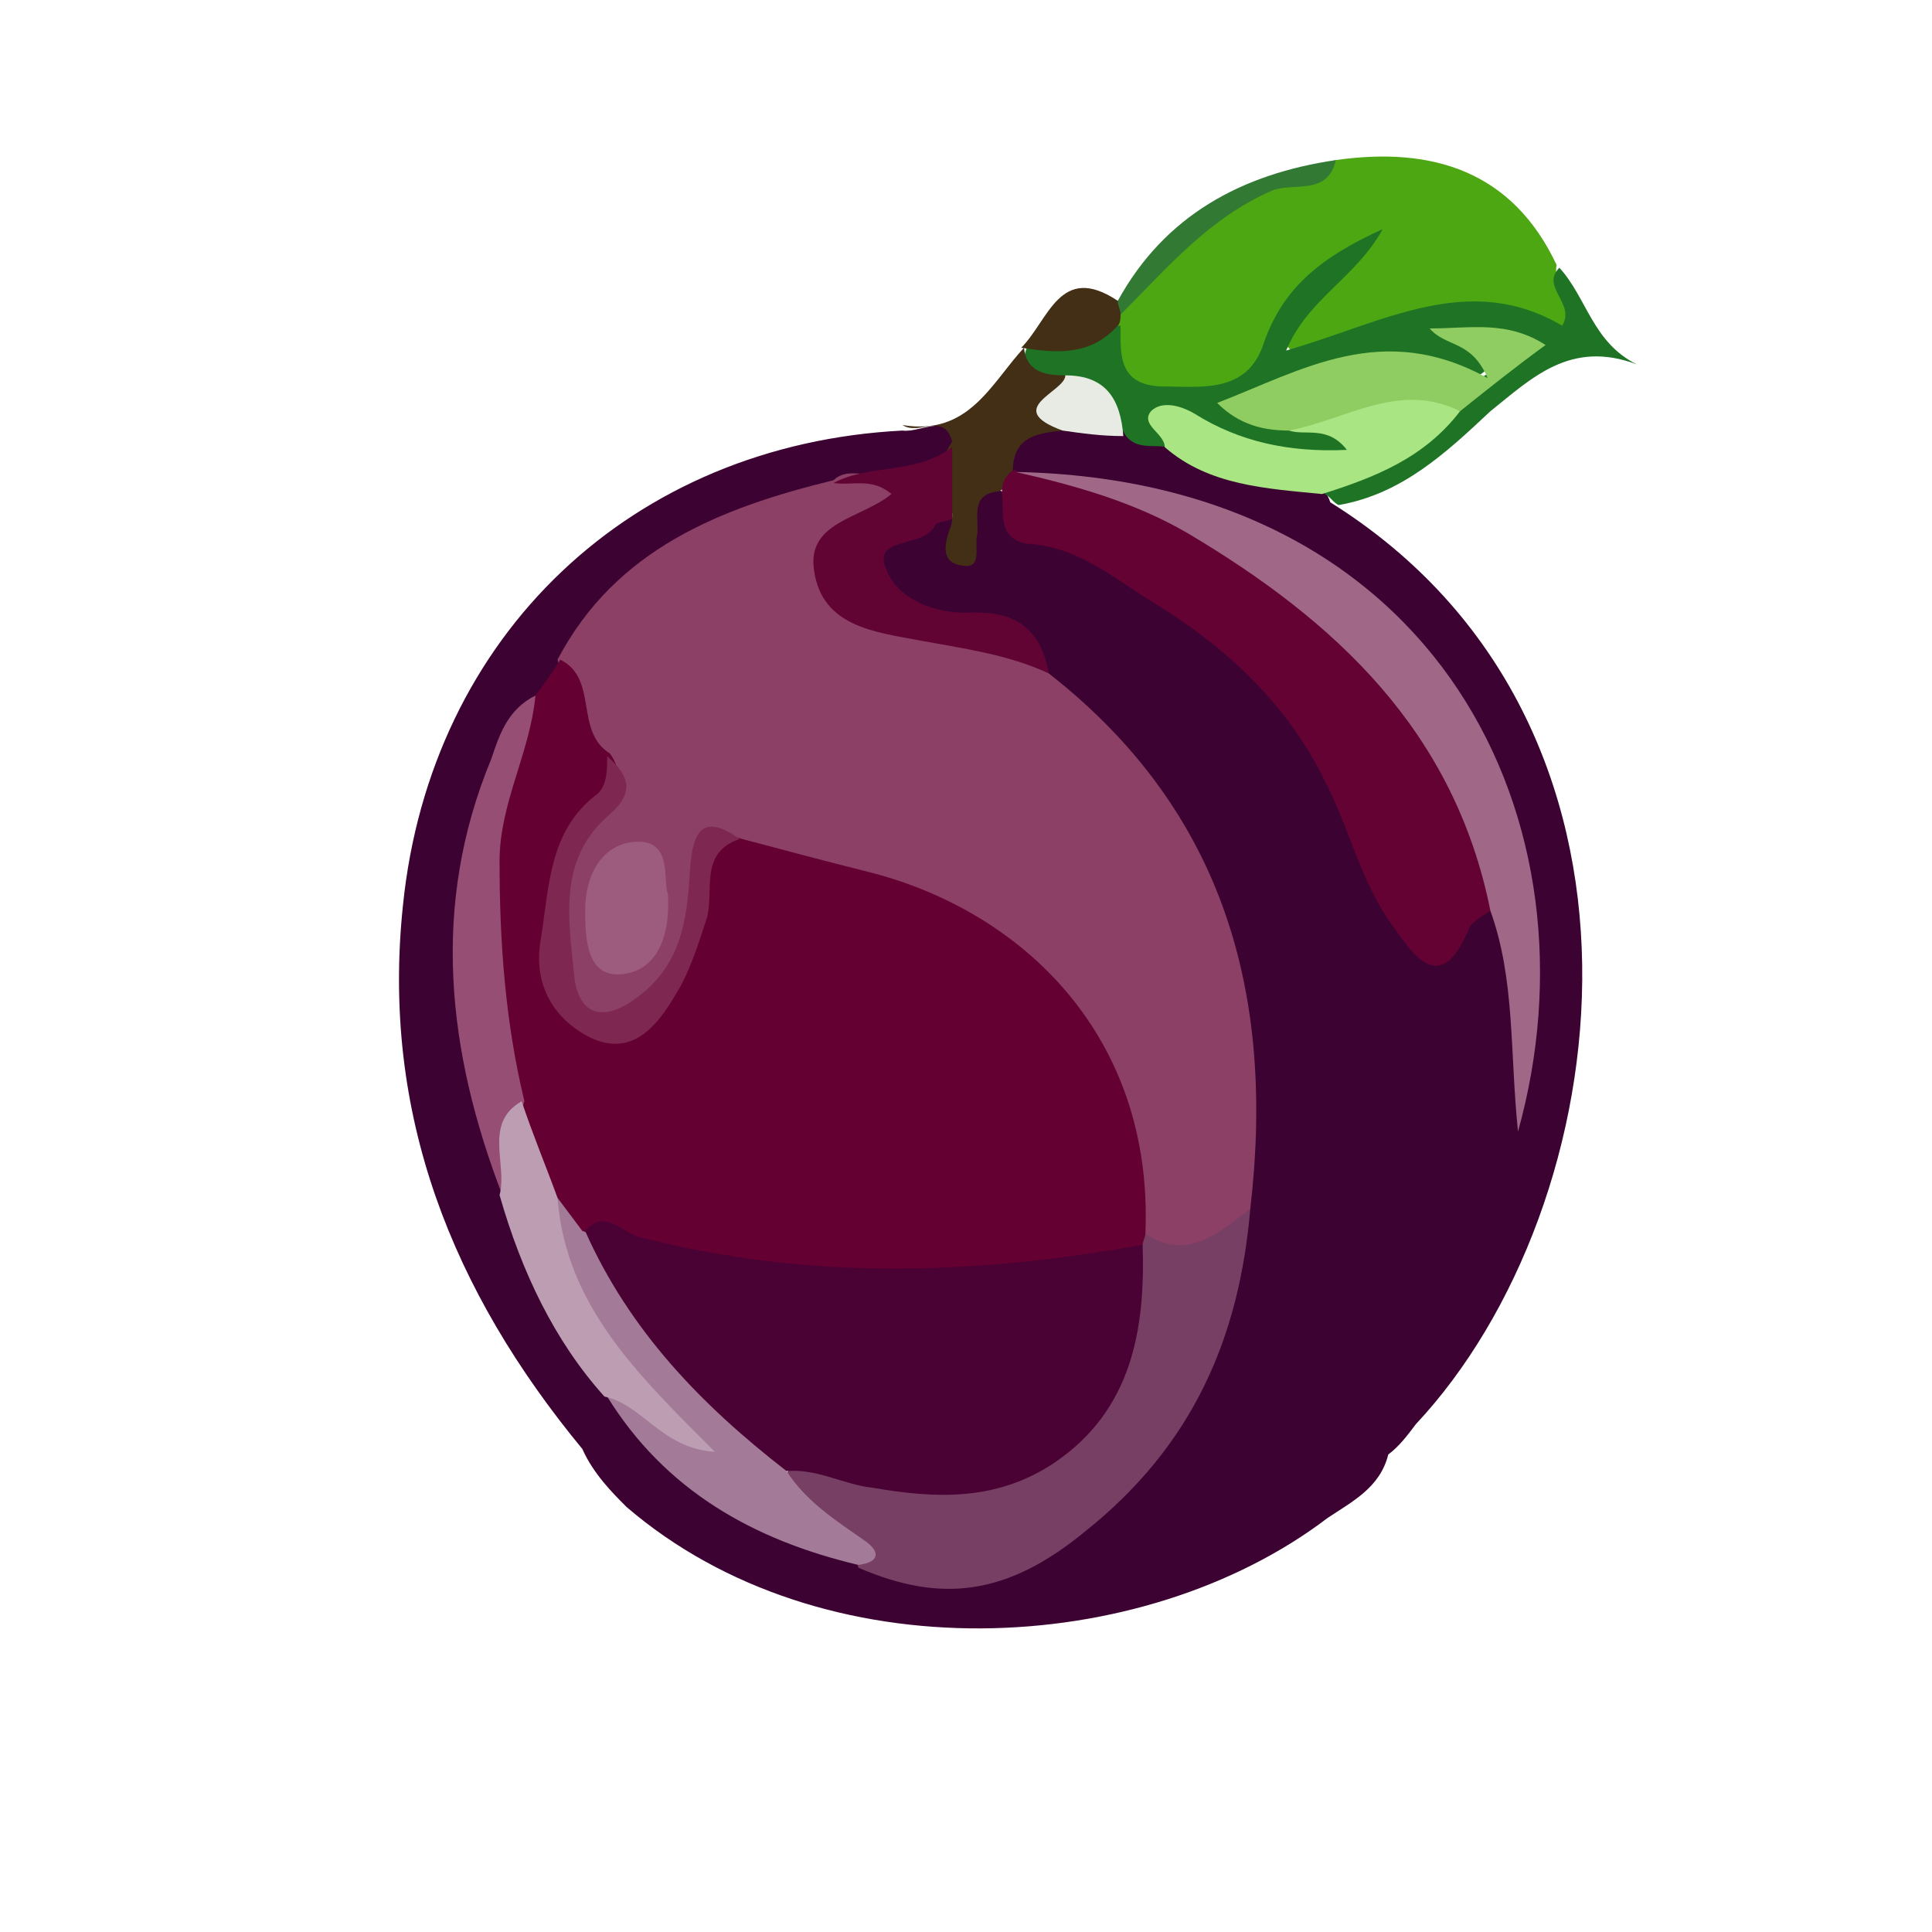 <?xml version="1.0" encoding="utf-8"?>
<!-- Generator: Adobe Illustrator 22.1.0, SVG Export Plug-In . SVG Version: 6.00 Build 0)  -->
<svg version="1.1" id="Layer_1" xmlns="http://www.w3.org/2000/svg" xmlns:xlink="http://www.w3.org/1999/xlink" x="0px" y="0px"
	 viewBox="0 0 70 70" style="enable-background:new 0 0 70 70;" xml:space="preserve">
<style type="text/css">
	.st0{opacity:0.8;}
	.st1{fill:#F2D9AD;stroke:#FFFFFF;stroke-miterlimit:10;}
	.st2{fill:#F8E1AB;stroke:#FFFFFF;stroke-miterlimit:10;}
	.st3{fill:url(#SVGID_1_);}
	.st4{opacity:0.3;fill:#256936;}
	.st5{fill:url(#SVGID_2_);}
	.st6{opacity:0.6;fill:#256936;}
	.st7{opacity:0.2;fill:#D7DF23;}
	.st8{fill:url(#SVGID_3_);}
	.st9{opacity:0.4;fill:#256936;}
	.st10{fill:#35BC4B;}
	.st11{opacity:0.8;fill:#F2D9AD;}
	.st12{fill:url(#SVGID_4_);}
	.st13{opacity:0.3;clip-path:url(#SVGID_6_);fill:#FFFFFF;}
	.st14{opacity:0.3;}
	.st15{opacity:0.3;fill:#FFFFFF;}
	.st16{fill:#CEB386;}
	.st17{opacity:0.9;fill:#CEB386;}
	.st18{fill:#FFFFFF;}
	.st19{fill:#F8E1AB;stroke:#FFFFFF;stroke-linecap:round;stroke-linejoin:round;stroke-miterlimit:10;}
	.st20{fill:url(#SVGID_9_);}
	.st21{fill:#F2D9AD;}
	.st22{fill:url(#SVGID_10_);}
	.st23{fill:url(#SVGID_11_);}
	.st24{fill:#4E9920;}
	.st25{fill:#B10842;}
	.st26{fill:#F0A510;}
	.st27{fill:#26600E;}
	.st28{fill:#13063D;}
	.st29{fill:#265908;}
	.st30{fill:#632812;}
	.st31{fill:#39690A;}
	.st32{fill:#E5E5E5;}
	.st33{fill:#E6E6E6;}
	.st34{fill:#257840;}
	.st35{fill:#572A11;}
	.st36{fill:#E7E8E7;}
	.st37{fill:#377009;}
	.st38{fill:#63B166;}
	.st39{fill:#EAEAE9;}
	.st40{fill:#CDD2D4;}
	.st41{fill:#B04E72;}
	.st42{fill:#647F53;}
	.st43{fill:#86213B;}
	.st44{fill:#446B2D;}
	.st45{fill:#A22350;}
	.st46{fill:#933254;}
	.st47{fill:#456A34;}
	.st48{fill:#7E3439;}
	.st49{fill:#375B1F;}
	.st50{fill:#D25177;}
	.st51{fill:#D6527B;}
	.st52{fill:#893541;}
	.st53{fill:#CC4169;}
	.st54{fill:#BE3661;}
	.st55{fill:#862D3A;}
	.st56{fill:#761D25;}
	.st57{fill:#C83263;}
	.st58{fill:#D84977;}
	.st59{fill:#FBDA56;}
	.st60{fill:#EDB349;}
	.st61{fill:#FBE89C;}
	.st62{fill:#EDAA14;}
	.st63{fill:#FACA08;}
	.st64{fill:#FADB56;}
	.st65{fill:#F9CB0E;}
	.st66{fill:#F8CB0F;}
	.st67{fill:#FACA10;}
	.st68{fill:#BDAF9B;}
	.st69{fill:#F9E16C;}
	.st70{fill:#F6E37C;}
	.st71{fill:#247C20;}
	.st72{fill:#439011;}
	.st73{fill:#74AF50;}
	.st74{fill:#C7CAC5;}
	.st75{fill:#A8CB8E;}
	.st76{fill:#9DC885;}
	.st77{fill:#341D88;}
	.st78{fill:#211257;}
	.st79{fill:#D2D1D1;}
	.st80{fill:#8374B8;}
	.st81{fill:#659D43;}
	.st82{fill:#262F35;}
	.st83{fill:#980034;}
	.st84{fill:#B75172;}
	.st85{fill:#9E1443;}
	.st86{fill:#C8657C;}
	.st87{fill:#5A1024;}
	.st88{fill:#BA5072;}
	.st89{fill:#A5556A;}
	.st90{fill:#C68594;}
	.st91{fill:#C78597;}
	.st92{fill:#649833;}
	.st93{fill:#8DB165;}
	.st94{fill:#659832;}
	.st95{fill:#669730;}
	.st96{fill:#84AD5D;}
	.st97{fill:#649832;}
	.st98{fill:#5B0263;}
	.st99{fill:#348306;}
	.st100{fill:#49074D;}
	.st101{fill:#4D0653;}
	.st102{fill:#460D4B;}
	.st103{fill:#43230F;}
	.st104{fill:#42134D;}
	.st105{fill:#43164A;}
	.st106{fill:#975297;}
	.st107{fill:#975299;}
	.st108{fill:#965297;}
	.st109{fill:#975198;}
	.st110{fill:#975296;}
	.st111{fill:#975196;}
	.st112{fill:#975197;}
	.st113{fill:#965298;}
	.st114{fill:#49034D;}
	.st115{fill:#965197;}
	.st116{fill:#945298;}
	.st117{fill:#944B99;}
	.st118{fill:#9B55A1;}
	.st119{fill:#A264B1;}
	.st120{fill:#F8F7F6;}
	.st121{fill:#96529B;}
	.st122{fill:#9760A9;}
	.st123{fill:#9DE087;}
	.st124{fill:#70BE70;}
	.st125{fill:#EAEDE5;}
	.st126{fill:#84072A;}
	.st127{fill:#E57D1A;}
	.st128{fill:#438605;}
	.st129{fill:#E7E7E7;}
	.st130{fill:#F26A12;}
	.st131{fill:#CE6816;}
	.st132{fill:#B8D691;}
	.st133{fill:#FC9902;}
	.st134{fill:#F9E4BD;}
	.st135{fill:#F9AD49;}
	.st136{fill:#CBCBCA;}
	.st137{fill:#FABC5C;}
	.st138{fill:#F9BB5C;}
	.st139{fill:#B1AEAE;}
	.st140{fill:#FBE892;}
	.st141{fill:#5EA138;}
	.st142{fill:#F6B448;}
	.st143{fill:#F6B24D;}
	.st144{fill:#9E763B;}
	.st145{fill:#F0DC0A;}
	.st146{fill:#F5C013;}
	.st147{fill:#ECE506;}
	.st148{fill:#F5F28D;}
	.st149{fill:#FAF7DA;}
	.st150{fill:#F0E948;}
	.st151{fill:#F5C407;}
	.st152{fill:#F8F8DF;}
	.st153{fill:#F0EC46;}
	.st154{fill:#F6F3A1;}
	.st155{fill:#F7F2A2;}
	.st156{fill:#F4EE73;}
	.st157{fill:#1D023B;}
	.st158{fill:#336C03;}
	.st159{fill:#2F0B59;}
	.st160{fill:#320263;}
	.st161{fill:#322349;}
	.st162{fill:#300262;}
	.st163{fill:#5F477E;}
	.st164{fill:#1A7E2B;}
	.st165{fill:#330365;}
	.st166{fill:#320364;}
	.st167{fill:#330465;}
	.st168{fill:#320363;}
	.st169{fill:#2E055B;}
	.st170{fill:#654587;}
	.st171{fill:#67448C;}
	.st172{fill:#2E0360;}
	.st173{fill:#5C3C7D;}
	.st174{fill:#5D3681;}
	.st175{fill:#338707;}
	.st176{fill:#5E407E;}
	.st177{fill:#8971A8;}
	.st178{fill:#8B6FAC;}
	.st179{fill:#8C6BA8;}
	.st180{fill:#316808;}
	.st181{fill:#A57C52;}
	.st182{fill:#A78C66;}
	.st183{fill:#347A02;}
	.st184{fill:#339505;}
	.st185{fill:#339704;}
	.st186{fill:#359505;}
	.st187{fill:#ABD596;}
	.st188{fill:#A9D194;}
	.st189{fill:#9FD589;}
	.st190{fill:#D7C2A7;}
	.st191{fill:#A57730;}
	.st192{fill:#FCCB05;}
	.st193{fill:#FCCB04;}
	.st194{fill:#D8A504;}
	.st195{fill:#D8A505;}
	.st196{fill:#FBCB05;}
	.st197{fill:#D8A506;}
	.st198{fill:#FACC07;}
	.st199{fill:#F9E794;}
	.st200{fill:#FACB05;}
	.st201{fill:#FBCA05;}
	.st202{fill:#FCE685;}
	.st203{fill:#D7A406;}
	.st204{fill:#FBE686;}
	.st205{fill:#F8E794;}
	.st206{fill:#D6A408;}
	.st207{fill:#FBE586;}
	.st208{fill:#F9E48C;}
	.st209{fill:#F9E68C;}
	.st210{fill:#F9E78C;}
	.st211{fill:#FAE692;}
	.st212{fill:#F8E792;}
	.st213{fill:#F9E691;}
	.st214{fill:#FAE796;}
	.st215{fill:#F7CC0F;}
	.st216{fill:#F7CA0C;}
	.st217{fill:#F8CB0D;}
	.st218{fill:#F5C70E;}
	.st219{fill:#FAE47C;}
	.st220{fill:#D5A40A;}
	.st221{fill:#F6E282;}
	.st222{fill:#D6A506;}
	.st223{fill:#F7CB09;}
	.st224{fill:#F6EBC9;}
	.st225{fill:#F8E386;}
	.st226{fill:#F6CB16;}
	.st227{fill:#D2A20C;}
	.st228{fill:#F6D539;}
	.st229{fill:#F6C918;}
	.st230{fill:#FAE592;}
	.st231{fill:#FAF0CC;}
	.st232{fill:#FBE687;}
	.st233{fill:#FBF3C9;}
	.st234{fill:#F9E587;}
	.st235{fill:#F7ECC7;}
	.st236{fill:#CEAD5D;}
	.st237{fill:#D7B459;}
	.st238{fill:#D9B35A;}
	.st239{fill:#D7B24D;}
	.st240{fill:#3B0232;}
	.st241{fill:#4DA712;}
	.st242{fill:#1E7424;}
	.st243{fill:#432F15;}
	.st244{fill:#327934;}
	.st245{fill:#8C4066;}
	.st246{fill:#650032;}
	.st247{fill:#630233;}
	.st248{fill:#773F64;}
	.st249{fill:#A06786;}
	.st250{fill:#A37A97;}
	.st251{fill:#974E75;}
	.st252{fill:#610434;}
	.st253{fill:#BD9DB2;}
	.st254{fill:#AAE584;}
	.st255{fill:#E8EAE4;}
	.st256{fill:#8FCD62;}
	.st257{fill:#7D2751;}
	.st258{fill:#9D5C7D;}
	.st259{fill:#4A0133;}
	.st260{fill:#FADA56;}
	.st261{fill:#E9A414;}
	.st262{fill:#F9ECB2;}
	.st263{fill:#C8380D;}
	.st264{fill:#4BA612;}
	.st265{fill:#29792C;}
	.st266{fill:#49270F;}
	.st267{fill:#406C5A;}
	.st268{fill:#FDB28B;}
	.st269{fill:#FABE9F;}
	.st270{fill:#FB9966;}
	.st271{fill:#DE5826;}
	.st272{fill:#EF936E;}
	.st273{fill:#F9BC9C;}
	.st274{fill:#EB713F;}
	.st275{fill:#EA6E3C;}
	.st276{fill:#F48552;}
	.st277{fill:#F99869;}
	.st278{fill:#99D66C;}
	.st279{fill:#AFEA8D;}
	.st280{fill:#FE9966;}
	.st281{fill:#EB703E;}
	.st282{fill:#FDD9C6;}
	.st283{fill:#4C3797;}
	.st284{fill:#840223;}
	.st285{fill:#B72C4B;}
	.st286{fill:#B7476C;}
	.st287{fill:#68C937;}
	.st288{fill:#67C834;}
	.st289{fill:#92D57C;}
	.st290{fill:#41230E;}
	.st291{fill:#93E36E;}
	.st292{fill:#98FE67;}
	.st293{fill:#B3F394;}
	.st294{fill:#A7FC7B;}
	.st295{fill:#60AE63;}
	.st296{fill:#45A43E;}
	.st297{fill:#167033;}
	.st298{fill:#E3EFD5;}
	.st299{fill:#5EAE6A;}
	.st300{fill:#B7F995;}
	.st301{fill:#2E8747;}
	.st302{fill:#89D657;}
	.st303{fill:#88D758;}
	.st304{fill:#83DE50;}
	.st305{fill:#C7FDAA;}
	.st306{fill:#398D0C;}
	.st307{fill:#66090B;}
	.st308{fill:#65090A;}
	.st309{fill:#33800D;}
	.st310{fill:#677F22;}
	.st311{fill:#554116;}
	.st312{fill:#BB5554;}
	.st313{fill:#94F314;}
	.st314{fill:#6DCF16;}
	.st315{fill:#7F0405;}
	.st316{fill:#B3524F;}
	.st317{fill:#B8514F;}
	.st318{fill:#C35854;}
	.st319{fill:#B32828;}
	.st320{fill:#BE827C;}
	.st321{fill:#C8817F;}
	.st322{fill:#7F0305;}
	.st323{fill:#B85453;}
	.st324{fill:#B5292B;}
	.st325{fill:#54B922;}
	.st326{fill:#329703;}
	.st327{fill:#990000;}
	.st328{fill:#990001;}
	.st329{fill:#FC262D;}
	.st330{fill:#FD7D81;}
	.st331{fill:#FC6067;}
	.st332{fill:#076737;}
	.st333{fill:#FD9193;}
	.st334{fill:#4B7B13;}
	.st335{fill:#A0DD79;}
	.st336{fill:#FB383E;}
	.st337{fill:#94EB5C;}
	.st338{fill:#E45D3A;}
	.st339{fill:#81D34A;}
	.st340{fill:#307A10;}
	.st341{fill:#C69A4A;}
	.st342{fill:#E43844;}
	.st343{fill:#D0B675;}
	.st344{fill:#E4352E;}
	.st345{fill:#F07D6E;}
	.st346{fill:#4E1211;}
	.st347{fill:#825C58;}
	.st348{fill:#5E2015;}
	.st349{fill:#43120B;}
	.st350{fill:#4C0D0E;}
	.st351{fill:#350602;}
	.st352{fill:#4B0B0C;}
	.st353{fill:#7A4030;}
	.st354{fill:#6E4343;}
	.st355{fill:#581918;}
	.st356{fill:#EC826E;}
	.st357{fill:#8F5A54;}
	.st358{fill:#835853;}
	.st359{fill:#7D5551;}
	.st360{fill:#74AC4D;}
	.st361{fill:#6E9B2E;}
	.st362{fill:#B2EF88;}
	.st363{fill:#94C450;}
	.st364{fill:#BF9346;}
	.st365{fill:#6EB046;}
	.st366{fill:#D35738;}
	.st367{fill:#C4793F;}
	.st368{fill:#ED866F;}
	.st369{fill:#652A1B;}
	.st370{fill:#662F23;}
	.st371{fill:#6E5252;}
	.st372{fill:#934B3C;}
	.st373{fill:#DEA377;}
	.st374{fill:#866662;}
	.st375{fill:#D4B57A;}
	.st376{fill:#E27C1D;}
	.st377{fill:#EF6C12;}
	.st378{fill:#F76809;}
	.st379{fill:#22B707;}
	.st380{fill:#FD9800;}
	.st381{fill:#ECA465;}
	.st382{fill:#D56B2A;}
	.st383{fill:#EAA35C;}
	.st384{fill:#FCB951;}
	.st385{fill:#FCBA55;}
	.st386{fill:#FCCE86;}
	.st387{fill:#F79D0C;}
	.st388{fill:#0F6734;}
	.st389{fill:#F89C0C;}
	.st390{fill:#492914;}
	.st391{fill:#F3A113;}
	.st392{fill:#E7B960;}
	.st393{fill:#FECB00;}
	.st394{fill:#FCD01A;}
	.st395{fill:#E67504;}
	.st396{fill:#F8D775;}
	.st397{fill:#F7DF60;}
	.st398{fill:#FBD949;}
	.st399{fill:#E1A212;}
	.st400{fill:#F9C84C;}
	.st401{fill:#90D482;}
	.st402{fill:#3E9555;}
	.st403{fill:#429857;}
	.st404{fill:#78BC6A;}
	.st405{fill:#3B8B40;}
	.st406{fill:#F1F2EA;}
	.st407{fill:#FDD951;}
	.st408{fill:#FAD570;}
	.st409{fill:#FEB501;}
	.st410{fill:#FCDA4A;}
	.st411{fill:#FCE78D;}
	.st412{fill:#C1C10C;}
	.st413{fill:#C0C01A;}
	.st414{fill:#C3BF0F;}
	.st415{fill:#C8C619;}
	.st416{fill:#CAC647;}
	.st417{fill:#DFDA08;}
	.st418{fill:#FDFD03;}
	.st419{fill:#FEFEB4;}
	.st420{fill:#EAEF12;}
	.st421{fill:#F2EF9D;}
	.st422{fill:#F2EFA0;}
	.st423{fill:#F7F828;}
	.st424{fill:#F9FA34;}
	.st425{fill:#FBF957;}
	.st426{fill:#FAFB55;}
	.st427{fill:#F8CB14;}
	.st428{fill:#31A210;}
	.st429{fill:#970809;}
	.st430{fill:#55A83B;}
	.st431{fill:#6ACC48;}
	.st432{fill:#63C63E;}
	.st433{fill:#71C943;}
	.st434{fill:#5EC752;}
	.st435{fill:#72CF3E;}
	.st436{fill:#C51D1D;}
	.st437{fill:#B72325;}
	.st438{fill:#A92A2B;}
	.st439{fill:#F78485;}
	.st440{fill:#7D1D1E;}
	.st441{fill:#E87865;}
	.st442{fill:#7B1D1B;}
	.st443{fill:#D8543F;}
	.st444{fill:#E97D42;}
	.st445{fill:#E3683A;}
	.st446{fill:#D86D30;}
	.st447{fill:#E0733D;}
	.st448{fill:#F1844E;}
	.st449{fill:#DB1112;}
	.st450{fill:#E87239;}
	.st451{fill:#EE7B41;}
	.st452{fill:#E77F40;}
	.st453{fill:#E2753D;}
	.st454{fill:#E88244;}
	.st455{fill:#E77341;}
	.st456{fill:#E97C39;}
	.st457{fill:#E77744;}
	.st458{fill:#EC7F41;}
	.st459{fill:#F48441;}
	.st460{fill:#ED7543;}
	.st461{fill:#EE7B37;}
	.st462{fill:#F07A3E;}
	.st463{fill:#E9773E;}
	.st464{fill:#E67D45;}
	.st465{fill:#E77B44;}
	.st466{fill:#E97646;}
	.st467{fill:#EA7745;}
	.st468{fill:#EF7E3E;}
	.st469{fill:#EB814A;}
	.st470{fill:#EC7D47;}
	.st471{fill:#EB7841;}
	.st472{fill:#EA7545;}
	.st473{fill:#EB7345;}
	.st474{fill:#EA7445;}
	.st475{fill:#F17F44;}
	.st476{fill:#E38546;}
	.st477{fill:#E97D45;}
	.st478{fill:#E78540;}
	.st479{fill:#EA7D40;}
	.st480{fill:#DE613B;}
	.st481{fill:#D25F36;}
	.st482{fill:#D76535;}
	.st483{fill:#DA622D;}
	.st484{fill:#BF5518;}
	.st485{fill:#E48046;}
	.st486{fill:#F2784B;}
	.st487{fill:#ED8641;}
	.st488{fill:#E4753F;}
	.st489{fill:#C77893;}
	.st490{fill:#E9B785;}
	.st491{fill:#0C8E74;}
	.st492{fill:#EBBB89;}
	.st493{fill:#444442;}
	.st494{fill:#028A70;}
	.st495{fill:#CC9870;}
	.st496{fill:#AC7857;}
	.st497{fill:#343433;}
	.st498{fill:#432719;}
	.st499{fill:#C6946B;}
	.st500{fill:#EDCBA8;}
	.st501{fill:#EECDAB;}
	.st502{fill:#CB9970;}
	.st503{fill:#EFC79E;}
	.st504{fill:#412617;}
	.st505{fill:#705547;}
	.st506{fill:#6F5548;}
	.st507{fill:#442A1B;}
	.st508{fill:#E0B58B;}
	.st509{fill:#C69E7D;}
	.st510{fill:#442F22;}
	.st511{fill:#422617;}
	.st512{fill:#CD996E;}
	.st513{fill:#03896F;}
	.st514{fill:#04AB87;}
	.st515{fill:#EDC59D;}
	.st516{fill:#323331;}
	.st517{fill:#EFCCA8;}
	.st518{fill:#D7A577;}
	.st519{fill:#715548;}
	.st520{fill:#EBC09A;}
	.st521{fill:#E9B787;}
	.st522{fill:#6A6B69;}
	.st523{fill:#24AC8E;}
	.st524{fill:#14AC8D;}
	.st525{fill:#CBA27F;}
	.st526{fill:#6A6A69;}
	.st527{fill:#BCBCBC;}
	.st528{fill:#EDC296;}
	.st529{fill:#C7936A;}
	.st530{fill:#8B6045;}
	.st531{fill:#412515;}
	.st532{fill:#EFC7A0;}
	.st533{fill:#ECC398;}
	.st534{fill:#EFC8A1;}
	.st535{fill:#BD8861;}
	.st536{fill:#EFC59B;}
	.st537{fill:#190F0C;}
	.st538{fill:#C28E63;}
	.st539{fill:#BF8A62;}
	.st540{fill:#9B663E;}
	.st541{fill:#98663B;}
	.st542{fill:#F3F1EA;}
	.st543{fill:#0BAD8D;}
	.st544{fill:#0DAE8D;}
	.st545{fill:#3ABFA6;}
	.st546{fill:#434341;}
	.st547{fill:#365A55;}
	.st548{fill:#43C2AB;}
	.st549{fill:#10AC8D;}
	.st550{fill:#40C3AC;}
	.st551{fill:#3FC0A7;}
	.st552{fill:#1BAC8D;}
	.st553{fill:#42C2AB;}
	.st554{fill:#464A46;}
	.st555{fill:#F0CCA8;}
	.st556{fill:#81807E;}
	.st557{fill:#C59976;}
	.st558{fill:#CB9A6F;}
	.st559{fill:#55514D;}
	.st560{fill:#696967;}
	.st561{fill:#393937;}
	.st562{fill:#CB9770;}
	.st563{fill:#CB976F;}
	.st564{fill:#C79269;}
	.st565{fill:#EFCEAC;}
	.st566{fill:#E8BB8F;}
	.st567{fill:#464543;}
	.st568{fill:#EBBD91;}
	.st569{fill:#B27D5D;}
	.st570{fill:#C89674;}
	.st571{fill:#AF7754;}
	.st572{fill:#04AA88;}
	.st573{fill:#E9B885;}
	.st574{fill:#6D5343;}
	.st575{fill:#E7C09E;}
	.st576{fill:#5F3E26;}
	.st577{fill:#CB9871;}
	.st578{fill:#694B3A;}
	.st579{fill:#3EC0A8;}
	.st580{fill:#986238;}
	.st581{fill:#3FBFA6;}
	.st582{fill:#43C3AA;}
	.st583{fill:#0F0908;}
	.st584{fill:#F7F6F3;}
	.st585{fill:#EFC39D;}
	.st586{fill:#42342C;}
	.st587{fill:#D8D7D9;}
	.st588{fill:#383837;}
	.st589{fill:#767775;}
	.st590{fill:#313130;}
	.st591{fill:#555557;}
	.st592{fill:#565655;}
	.st593{fill:#EFCDAA;}
	.st594{fill:#E8E5E3;}
	.st595{fill:#F8E1AB;}
	.st596{fill:url(#SVGID_12_);}
	.st597{fill:url(#SVGID_13_);}
	.st598{fill:url(#SVGID_14_);}
	.st599{fill:url(#SVGID_15_);}
</style>
<g>
	<path class="st240" d="M21.1,52.5c-4.7-5.7-7.3-12.1-6.5-19.7c1-9.8,8.3-16.7,18.1-17.2c0.7,0.1,1.8-0.8,2.1,0.7
		c-1.2,1.3-2.9,1.2-4.4,1.5c-2.5,0.8-5.1,1.5-7.2,3.3c-1.1,0.9-2,1.9-2.6,3.1c-0.3,0.6-0.8,1.1-1.2,1.5c-2.7,3.5-2.8,7.5-2.4,11.7
		c0.2,1.9,0.7,3.8,1.3,5.6c0.9,2.7,2.1,5.2,3.8,7.5c2.2,3.2,5.3,4.9,8.9,5.9c5.2,1.9,6.8,0,11-4.9c1.9-2.1,2.2-5.1,2.5-7.9
		c0.2-3.1,0.3-6.1-0.5-9.1c-1.1-4.1-3.6-7.2-6.6-10.1c-0.5-1.1-1.2-1.8-2.4-1.7c-0.3,0-0.6,0-0.8-0.1c-1.1-0.5-2.6-0.6-2.6-2.1
		c0-1.5,1.4-1.7,2.6-2c0.2-0.3,0.7,1.6,0.8-0.1c0.1-0.6,0.6-0.9,1.3-0.6c0.4,0.6,0.8,1.1,1.6,1.3c4.2,1.5,7.3,4.3,9.9,7.8
		c1,1.4,1.2,3.2,2,4.7c1.3,2.3,1.3,2.4,3.6,1.2c0.2-0.1,0.4,0,0.6,0.1c1.5,2.2,1,4.7,1.1,6.9c0.1-3.7,0.1-7.7-1.3-11.4
		c-2.7-6.7-8.3-9.8-15.2-10.8c-0.6-0.1-1.2,0-1.7-0.2c-0.2-0.1-0.4-0.3-0.5-0.5c-0.1-1.3,0.9-1.5,1.8-1.7c0.7,0,1.4,0,2.1,0.1
		c0.6,0.2,1.3,0.3,1.9,0.5c1.7,1,3.6,1.2,5.4,1.7c0.3,0.1,0.5,0.4,0.6,0.7c12.8,8,10.5,25.5,3.1,33.4c-0.3,0.4-0.6,0.8-1,1.1
		c-0.3,1.2-1.3,1.7-2.2,2.3c-6.7,5.1-18.3,5.7-25.4-0.4C22.2,54.1,21.5,53.4,21.1,52.5z"/>
	<path class="st241" d="M48.4,5.8c3.5-0.5,6.4,0.4,8,3.8c-0.1,0.5,0.2,0.8,0.4,1.2c0.5,1,0,1.5-0.9,1.1c-2.5-0.9-4.8-0.2-7.1,0.5
		c-0.7,0.2-1.6,0.9-2.2,0.1c-0.6-0.9,0.4-1.5,0.9-2.1c0.3-0.3,0.6-0.6,0.9-0.9c-1.1,1-1.9,2-2.5,3.4c-0.7,1.7-2.5,1.7-4.1,1.5
		c-1.4-0.2-1.9-1.1-1.8-2.5c0-0.2,0.1-0.4,0.2-0.6C42.3,8.4,45.1,6.8,48.4,5.8z"/>
	<path class="st242" d="M40.6,11.8c0,1-0.1,2.1,1.4,2.2c1.5,0,3.2,0.3,3.8-1.6c0.7-2,2.1-3.1,4.3-4.1c-1,1.8-2.7,2.5-3.5,4.4
		c3.5-1,6.6-2.9,10-0.9c0.5-0.8-0.8-1.4-0.1-2.1c1,1.1,1.2,2.7,2.8,3.5c-2.4-0.9-3.8,0.5-5.3,1.7c-1.6,1.5-3.2,3-5.5,3.4
		c-0.2-0.1-0.3-0.3-0.5-0.4c-0.1-0.8,0.6-0.8,1.1-1c1.3-0.5,2.5-1.3,3.4-2.3c0.7-0.8,1.8-1.1,2.5-2c-0.8-0.4-1.7-0.3-2.5-0.5
		c0.5,0.3,1.6,0,1.5,0.9c-0.1,0.8-1.1,0.8-1.6,0.6c-2.5-0.9-4.6,0.2-6.7,1.1c0.3,0.5,0.9,0.3,1.3,0.5c0.4,0,0.7,0,1.1,0.1
		c0.5,0.1,1,0.3,0.9,0.9c-0.1,0.8-0.8,0.8-1.3,0.7c-1.3-0.1-2.6-0.5-3.9-1c-0.5-0.2-1.2-0.7-1.5,0.3c-0.5-0.1-1.1,0.1-1.5-0.4
		c-0.6-1-1.4-1.8-2.7-1.8c-0.7-0.2-1.2-0.6-0.9-1.4l0,0C38.2,12.1,39.3,11.8,40.6,11.8z"/>
	<path class="st243" d="M37.1,12.6c0.1,0.9,0.8,1,1.5,1c0,0.7-0.1,1.4-0.1,2c-0.9,0.1-1.7,0.2-1.8,1.3c0,0.4-0.1,0.7-0.5,0.9
		c-1.1,0.1-0.7,1-0.8,1.6c-0.1,0.4,0.2,1.2-0.5,1.1c-0.8-0.1-0.7-0.7-0.5-1.3c0.1-0.2,0.1-0.4,0.1-0.6c-0.6-0.9-0.6-1.7,0-2.6
		c-0.3-1.1-1.2-0.2-1.8-0.6C35.1,15.8,35.9,13.9,37.1,12.6z"/>
	<path class="st244" d="M48.4,5.8c-0.3,1.3-1.5,0.8-2.3,1.1c-2.3,1-3.8,2.8-5.5,4.5c-0.1-0.1-0.2-0.2-0.2-0.3c0-0.1,0-0.2,0.1-0.2
		C42.2,7.8,45,6.3,48.4,5.8z"/>
	<path class="st243" d="M40.5,10.9c0,0.2,0.1,0.3,0.1,0.5c0,0.1,0,0.3-0.1,0.4c-1,1.1-2.2,1-3.5,0.8C38,11.6,38.4,9.5,40.5,10.9z"/>
	<path class="st245" d="M38,24.4c6.4,5,8.2,11.7,7.3,19.4c-1,2-2.8,2.3-4.1,0.8c-0.4-1.1-0.2-2.3-0.5-3.4c-1.1-4.3-3.8-7-7.8-8.6
		c-2-0.8-4.2-1.1-6.2-1.8c-1.2-0.3-1,0.6-1.1,1.3c-0.2,1.7-0.6,3.3-2.1,4.3c-1.6,1.2-3,0.6-3.3-1.3c-0.2-1.9-0.5-3.9,1-5.5
		c0.5-0.5,0.9-1.2,0.4-1.9c-0.9-1.1-1-2.5-1.4-3.8c2.1-4,5.9-5.5,10-6.5c0.4-0.4,1-0.2,1.5-0.2c0.4,0,0.7,0.1,0.8,0.5
		c0.1,0.4-0.2,0.7-0.4,0.9c-0.7,0.6-2.1,0.8-1.8,2.1c0.4,1.4,1.8,1.5,3,1.8C34.9,23.1,36.8,22.8,38,24.4z"/>
	<path class="st246" d="M20.3,23.9c1.4,0.7,0.5,2.6,1.8,3.4c0.7,1,0,1.7-0.6,2.3c-1.5,1.7-1.2,3.7-1.1,5.7c0,1,0.7,1.6,1.5,1.9
		c0.8,0.3,1.3-0.3,1.9-0.8c1.4-1.3,1.6-3,1.8-4.7c0.1-0.8,0.1-1.7,1.3-1.3c1.5,0.4,3,0.8,4.6,1.2C37,33,41.8,37.5,41.5,44.7
		c0.1,0.3,0,0.5-0.1,0.7c-0.5,0.6-1.2,0.6-2,0.7c-4.7,0.7-9.4,0.5-14.2,0c-1.4-0.1-2.6-0.9-3.9-1.1c-0.8-0.1-1.1-0.8-1.5-1.4
		c-0.7-1.2-0.9-2.6-1.4-3.9c-1.1-4.9-1.7-9.8,1-14.5C19.7,24.8,20,24.4,20.3,23.9z"/>
	<path class="st247" d="M36.3,17.9c0-0.4,0.1-0.7,0.5-0.9c0,0,0,0.1,0,0.1c8.2,1,13.5,5.8,16.9,12.9c0.4,0.9,1.1,1.9,0.3,3
		c-0.3,0.2-0.7,0.4-0.8,0.7c-1,2.4-2,0.9-2.7-0.1c-1.2-1.6-1.6-3.6-2.5-5.3c-1.3-2.7-3.5-4.8-6.1-6.4c-1.5-0.9-2.8-2.1-4.7-2.2
		C36.1,19.5,36.4,18.5,36.3,17.9z"/>
	<path class="st248" d="M41.4,45.1c0-0.1,0.1-0.3,0.1-0.4c1.5,1,2.6,0,3.8-0.9c-0.4,4.7-2.1,8.6-6,11.7c-2.8,2.3-5.2,2.6-8.2,1.3
		c-0.2-1-1.4-1.2-1.9-1.9c-0.4-0.6-1.3-1-0.4-1.9c1-0.2,1.8,0.2,2.7,0.3c5.2,1.1,8.3-1,9.2-6.2C41,46.4,41,45.7,41.4,45.1z"/>
	<path class="st249" d="M54,33c-1.3-6.5-5.6-10.5-11-13.7c-1.9-1.1-4-1.7-6.2-2.2C52.2,17.4,58.1,29.9,55,41
		C54.7,38.1,54.9,35.5,54,33z"/>
	<path class="st250" d="M28.5,53.3c0.7,1.1,1.8,1.8,2.8,2.5c0.6,0.4,0.6,0.8-0.2,0.9c-3.8-0.9-7-2.7-9.1-6.1
		c1.2,0.1,1.2,0.1,2.2,0.9c-1.8-1.3-2.8-3.2-3.8-5.1c-0.5-0.9-1-1.9-0.2-3c0.3,0.4,0.6,0.8,0.9,1.2c1,0.3,1.2,1.4,1.7,2.1
		c1.3,1.7,2.5,3.5,4.2,4.8C27.8,51.9,28.4,52.4,28.5,53.3z"/>
	<path class="st251" d="M19.4,25.2c-0.2,2.1-1.3,3.9-1.3,6c0,2.9,0.2,5.8,0.9,8.7c-0.4,1.1,0.1,2.4-0.8,3.4
		c-2-5.2-2.6-10.5-0.4-15.8C18.1,26.6,18.4,25.7,19.4,25.2z"/>
	<path class="st252" d="M38,24.4c-1.5-0.7-3.1-0.9-4.7-1.2c-1.6-0.3-3.5-0.5-3.8-2.5c-0.3-1.8,1.7-1.9,2.8-2.8
		c-0.7-0.6-1.4-0.3-2.1-0.4c1.3-0.7,3-0.3,4.3-1.3c0,0.9,0,1.7,0,2.6c-0.2,0.1-0.5,0.1-0.6,0.2c-0.4,0.9-2.3,0.4-1.8,1.6
		c0.4,1.1,1.7,1.6,2.9,1.6C36.7,22.1,37.7,22.7,38,24.4z"/>
	<path class="st253" d="M18.1,43.3c0.3-1.1-0.6-2.6,0.8-3.4c0.4,1.2,0.9,2.4,1.3,3.5c0.3,3.9,2.9,6.4,5.7,9.2c-1.9-0.1-2.6-1.7-4-2
		C20.1,48.6,18.9,46.1,18.1,43.3z"/>
	<path class="st254" d="M42.2,16.2c0-0.5-0.9-0.8-0.5-1.3c0.4-0.4,1.1-0.2,1.6,0.1c1.6,1,3.4,1.4,5.5,1.3c-0.7-0.9-1.5-0.5-2.1-0.7
		c1.9-1.9,4.2-2.2,6.2-0.7c-1.3,1.7-3.1,2.4-5,3C45.9,17.7,43.8,17.6,42.2,16.2z"/>
	<path class="st255" d="M38.5,15.6c-2.2-0.8,0.1-1.4,0.1-2c1.5,0,2,0.9,2.1,2.2C39.9,15.8,39.2,15.7,38.5,15.6z"/>
	<path class="st256" d="M52.9,14.9c-2.2-1.1-4.1,0.3-6.2,0.7c-0.9,0-1.8-0.2-2.6-1c3.1-1.2,6-3,9.8-0.9c-0.6-1.4-1.5-1.1-2.1-1.8
		c1.5,0,2.8-0.3,4.2,0.6C54.9,13.3,53.9,14.1,52.9,14.9z"/>
	<path class="st257" d="M26.8,30.4c-1.5,0.5-0.9,1.9-1.2,2.9c-0.3,0.9-0.6,1.9-1.1,2.7c-0.7,1.2-1.6,2.3-3.1,1.6
		c-1.4-0.7-2.1-2-1.8-3.6c0.3-1.9,0.3-3.9,2-5.2c0.4-0.3,0.4-0.9,0.4-1.4c0.8,0.7,1,1.3,0.1,2.1c-1.9,1.6-1.5,3.8-1.3,5.8
		c0.1,1.2,0.8,1.9,2.2,0.9c1.7-1.2,1.9-2.9,2-4.7C25.1,30.2,25.4,29.4,26.8,30.4z"/>
	<path class="st258" d="M24.2,32.4c0.1,1.7-0.5,2.8-1.7,2.9c-1.2,0.1-1.3-1.2-1.3-2.3c0-1.3,0.6-2.4,1.8-2.5
		C24.4,30.4,24,31.9,24.2,32.4z"/>
	<path class="st259" d="M28.5,53.3c-3.1-2.4-5.7-5.1-7.3-8.7c0.7-0.8,1.3,0,1.9,0.2c6.1,1.6,12.2,1.4,18.3,0.3
		c0.1,3.1-0.4,6-3.2,7.9c-2.1,1.4-4.3,1.3-6.6,0.9C30.6,53.8,29.6,53.2,28.5,53.3z"/>
</g>
</svg>
